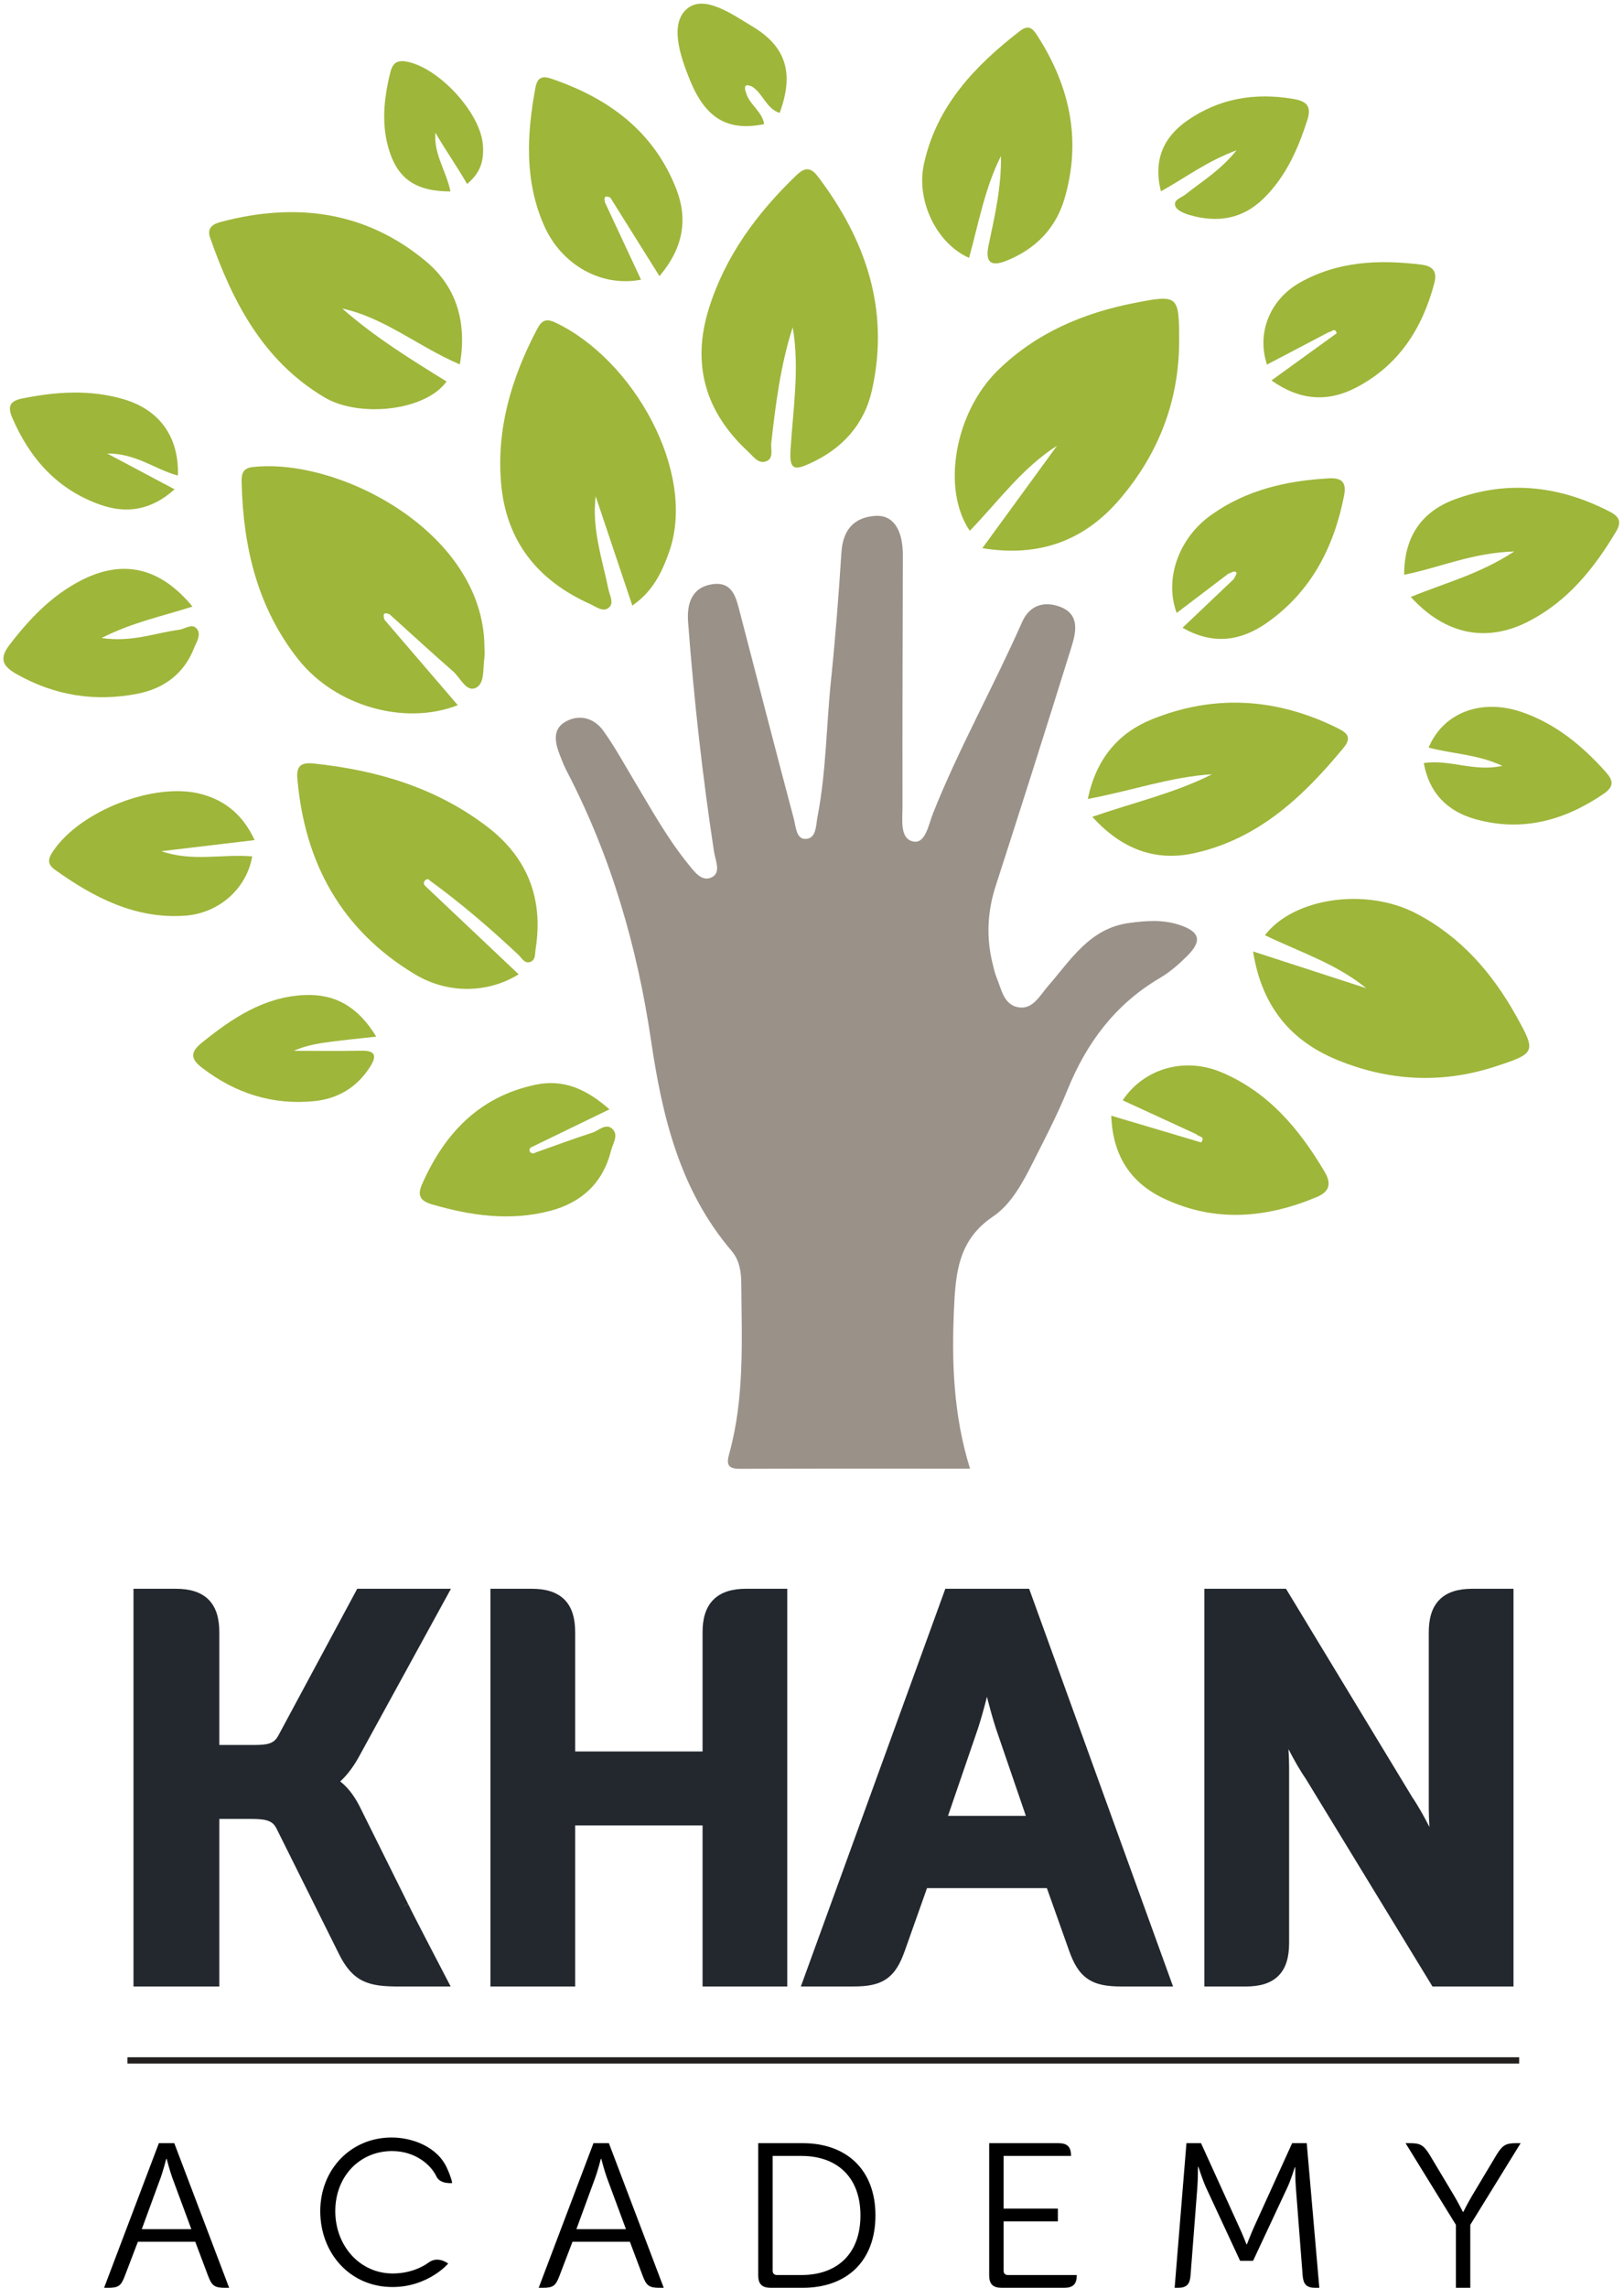 <?xml version="1.0" encoding="UTF-8" standalone="no"?>
<svg width="71px" height="100px" viewBox="0 0 256 361" version="1.1" xmlns="http://www.w3.org/2000/svg" xmlns:xlink="http://www.w3.org/1999/xlink" preserveAspectRatio="xMidYMid">
	<g>
		<g transform="translate(15.938, 250.023)">
			<path d="M48.328,50.397 L47.344,50.869 L48.319,50.377 L40.649,34.941 C39.616,32.914 38.487,31.724 37.602,31.046 C38.42,30.294 39.501,29.068 40.54,27.176 L55.08,0.642 L40.287,0.642 L27.779,23.908 C27.383,24.567 27.01,24.829 26.423,25.042 C25.827,25.242 24.967,25.294 23.885,25.289 L18.523,25.289 L18.523,7.541 C18.523,5.402 18.067,3.616 16.842,2.369 C15.605,1.125 13.81,0.642 11.625,0.642 L4.975,0.642 L4.975,63.396 L18.523,63.396 L18.523,36.954 L23.201,36.954 C24.385,36.954 25.369,36.991 26.043,37.197 C26.729,37.417 27.116,37.682 27.518,38.414 L37.401,58.262 C38.42,60.329 39.574,61.716 41.161,62.498 C42.746,63.267 44.529,63.391 46.832,63.396 L55.035,63.396 L54.197,61.787 C54.19,61.775 49.157,52.133 48.328,50.397 Z M107.056,0.642 L101.689,0.642 C99.541,0.638 97.75,1.12 96.506,2.36 C95.271,3.599 94.779,5.387 94.789,7.536 L94.789,26.311 L74.685,26.311 L74.685,7.536 C74.685,5.397 74.237,3.614 73.008,2.365 C71.763,1.12 69.973,0.638 67.782,0.642 L61.313,0.642 L61.313,63.391 L74.685,63.391 L74.685,37.978 L94.789,37.978 L94.789,63.391 L108.156,63.391 L108.156,0.642 L107.056,0.642 Z M139.673,17.689 C140.105,19.368 140.617,21.262 141.104,22.732 L145.812,36.467 L133.53,36.467 L138.238,22.737 C138.731,21.262 139.247,19.368 139.673,17.689 Z M146.334,0.642 L133.104,0.642 L132.842,1.365 L110.304,63.391 L118.608,63.391 C120.82,63.391 122.507,63.119 123.872,62.157 C125.232,61.187 126.02,59.708 126.723,57.724 L130.216,47.871 L149.131,47.871 L152.629,57.719 C153.337,59.713 154.151,61.202 155.534,62.162 C156.911,63.119 158.613,63.391 160.825,63.391 L169.044,63.391 L146.334,0.642 Z M221.681,0.642 L216.309,0.642 C214.117,0.642 212.324,1.125 211.094,2.369 C209.859,3.619 209.404,5.402 209.404,7.543 L209.404,35.261 C209.404,36.19 209.448,37.214 209.51,38.223 C208.682,36.616 207.736,34.906 206.807,33.544 L186.871,0.642 L173.991,0.642 L173.991,63.396 L180.485,63.396 C182.656,63.396 184.442,62.943 185.676,61.709 C186.915,60.465 187.363,58.679 187.363,56.493 L187.363,28.863 C187.363,27.952 187.326,26.94 187.267,25.946 C188.091,27.557 189.044,29.258 189.977,30.597 L209.99,63.396 L222.776,63.396 L222.776,0.642 L221.681,0.642 Z" fill="#23282E"></path>
			<path d="M14.106,101.682 L11.09,93.536 C10.698,92.465 10.213,90.583 10.213,90.583 L10.148,90.583 C10.148,90.583 9.661,92.465 9.272,93.536 L6.284,101.682 L14.106,101.682 L14.106,101.682 Z M8.98,88.116 L11.413,88.116 L20.072,110.932 L19.397,110.932 C17.776,110.932 17.334,110.607 16.749,109.05 L14.722,103.662 L5.671,103.662 L3.612,109.05 C3.027,110.607 2.62,110.932 0.994,110.932 L0.335,110.932 L8.98,88.116 Z M52.792,93.375 C51.912,91.503 49.426,89.359 45.778,89.359 C40.716,89.359 36.823,93.319 36.823,98.837 C36.823,104.289 40.685,108.672 45.878,108.672 C48.35,108.672 50.331,107.85 51.566,106.94 C53.065,105.837 54.641,107.113 54.641,107.113 C54.641,107.113 51.492,110.811 45.845,110.811 C39.159,110.811 34.452,105.489 34.452,98.837 C34.452,92.249 39.288,87.219 45.714,87.219 C48.96,87.219 52.961,88.659 54.477,92.1 C55.186,93.661 55.277,94.402 55.277,94.402 C55.277,94.402 53.381,94.629 52.792,93.375 Z M82.7,101.682 L79.682,93.536 C79.292,92.465 78.805,90.583 78.805,90.583 L78.74,90.583 C78.74,90.583 78.253,92.465 77.862,93.536 L74.877,101.682 L82.7,101.682 Z M77.571,88.116 L80.005,88.116 L88.664,110.932 L87.989,110.932 C86.367,110.932 85.926,110.607 85.342,109.05 L83.317,103.662 L74.262,103.662 L72.204,109.05 C71.619,110.607 71.211,110.932 69.587,110.932 L68.926,110.932 L77.571,88.116 Z M110.394,108.918 L106.564,108.918 C106.111,108.918 105.852,108.691 105.852,108.203 L105.852,90.127 L110.394,90.127 C115.976,90.127 119.708,93.438 119.708,99.506 C119.708,105.608 116.008,108.918 110.394,108.918 Z M110.62,88.116 L103.576,88.116 L103.576,108.951 C103.576,110.346 104.162,110.931 105.556,110.931 L110.62,110.931 C117.5,110.931 122.076,106.775 122.076,99.506 C122.076,92.303 117.5,88.116 110.62,88.116 Z M151.028,108.918 L143.013,108.918 C142.558,108.918 142.299,108.691 142.299,108.203 L142.299,100.449 L150.867,100.449 L150.867,98.436 L142.299,98.436 L142.299,90.127 L152.945,90.127 L152.945,90.098 C152.945,88.7 152.359,88.116 150.963,88.116 L140.026,88.116 L140.026,108.951 C140.026,110.346 140.612,110.931 142.006,110.931 L151.874,110.931 C153.267,110.931 153.852,110.346 153.852,108.951 L153.852,108.918 L151.028,108.918 Z M171.158,88.116 L173.462,88.116 L179.499,101.39 C180.051,102.558 180.636,104.082 180.636,104.082 L180.7,104.082 C180.7,104.082 181.284,102.558 181.802,101.39 L187.84,88.116 L190.144,88.116 L192.13,110.932 L191.475,110.932 C190.08,110.932 189.592,110.346 189.496,108.951 L188.425,95.095 C188.325,93.859 188.325,91.912 188.325,91.912 L188.262,91.912 C188.262,91.912 187.644,93.925 187.092,95.095 L181.675,106.679 L179.631,106.679 L174.242,95.095 C173.722,93.958 173.042,91.848 173.042,91.848 L172.977,91.848 C172.977,91.848 172.977,93.859 172.879,95.095 L171.807,108.951 C171.71,110.346 171.223,110.932 169.828,110.932 L169.297,110.932 L171.158,88.116 Z M213.688,101 L205.743,88.116 L206.418,88.116 C207.975,88.116 208.558,88.342 209.533,89.933 L213.395,96.39 C214.109,97.591 214.788,98.956 214.788,98.956 L214.856,98.956 C214.856,98.956 215.536,97.591 216.249,96.39 L220.111,89.933 C221.085,88.342 221.668,88.116 223.228,88.116 L223.903,88.116 L215.958,101 L215.958,110.931 L213.688,110.931 L213.688,101 Z" fill="#000000"></path>
			<path d="M4.023,75.554 L223.67,75.554 L223.67,74.558 L4.023,74.558 L4.023,75.554 L4.023,75.554 Z" fill="#231F1F"></path>
		</g>
		<g>
			<path d="M152.94,231.717 C140.595,231.717 128.593,231.694 116.591,231.74 C114.617,231.746 114.495,230.959 114.95,229.31 C117.374,220.524 116.902,211.518 116.84,202.548 C116.827,200.64 116.565,198.836 115.304,197.352 C107.159,187.794 104.379,176.244 102.604,164.205 C100.417,149.375 96.28,135.096 89.326,121.726 C88.903,120.91 88.552,120.05 88.221,119.189 C87.472,117.247 86.946,115.088 89.078,113.874 C91.263,112.631 93.608,113.266 95.07,115.302 C96.911,117.867 98.426,120.666 100.055,123.381 C102.706,127.794 105.197,132.313 108.456,136.32 C109.4,137.484 110.615,139.265 112.255,138.374 C113.659,137.609 112.747,135.748 112.533,134.352 C110.699,122.35 109.366,110.289 108.446,98.185 C108.233,95.395 108.904,92.7 112.232,92.184 C115.495,91.677 116.023,94.322 116.631,96.66 C119.456,107.506 122.25,118.356 125.13,129.186 C125.448,130.379 125.495,132.389 126.955,132.361 C128.709,132.327 128.599,130.264 128.859,128.923 C130.246,121.777 130.257,114.49 131.004,107.275 C131.699,100.584 132.209,93.873 132.644,87.16 C132.87,83.696 134.529,81.653 137.921,81.395 C140.798,81.177 142.345,83.528 142.338,87.644 C142.317,100.851 142.253,114.057 142.285,127.263 C142.29,129.286 141.801,132.36 144.011,132.774 C145.925,133.134 146.406,130.057 147.11,128.289 C151.226,117.981 156.676,108.298 161.151,98.158 C162.315,95.519 164.579,94.807 167.058,95.699 C170.297,96.866 169.701,99.663 168.949,102.08 C165.03,114.671 161.045,127.237 156.99,139.784 C155.645,143.937 155.481,148.055 156.557,152.249 C156.722,152.888 156.852,153.543 157.105,154.147 C157.904,156.056 158.248,158.615 160.69,158.944 C162.895,159.241 163.978,157.038 165.247,155.582 C168.862,151.442 171.803,146.493 177.997,145.631 C180.638,145.264 183.247,145.06 185.838,145.879 C189.215,146.951 189.66,148.393 187.203,150.839 C185.903,152.136 184.471,153.382 182.899,154.308 C175.867,158.438 171.332,164.523 168.311,171.98 C166.728,175.888 164.762,179.641 162.862,183.41 C161.245,186.61 159.427,190.021 156.557,191.947 C151.154,195.578 150.671,200.734 150.418,206.336 C150.034,214.799 150.291,223.185 152.94,231.717 L152.94,231.717 Z" fill="#9A9188"></path>
			<path d="M60.515,97.767 C64.37,102.256 68.224,106.744 72.1,111.26 C63.719,114.526 52.786,111.443 46.913,104.021 C40.502,95.912 38.243,86.397 37.985,76.274 C37.952,75.06 37.97,73.893 39.672,73.696 C53.27,72.111 76.089,83.939 76.302,101.961 C76.308,102.622 76.372,103.292 76.279,103.94 C76.047,105.589 76.36,107.933 74.879,108.553 C73.399,109.176 72.488,106.915 71.345,105.918 C67.97,102.971 64.672,99.935 61.344,96.931 C60.333,96.48 60.283,96.982 60.515,97.767" fill="#9EB63A"></path>
			<path d="M166.679,70.317 C161.156,73.847 157.376,79.117 152.908,83.749 C148.438,77.237 150.484,65.167 157.291,58.471 C163.32,52.542 170.8,49.373 178.983,47.779 C185.797,46.452 185.942,46.61 185.946,53.723 C185.953,63.229 182.703,71.594 176.585,78.755 C171.06,85.223 164.004,87.968 154.884,86.492 C158.995,80.854 162.838,75.586 166.679,70.317" fill="#9EB63A"></path>
			<path d="M215.474,155.915 C210.719,152.02 204.918,150.186 199.485,147.552 C203.987,141.67 215.345,139.975 223.3,144.091 C230.344,147.739 235.35,153.483 239.156,160.315 C242.326,166.004 242.227,166.178 235.887,168.256 C227.413,171.033 219.008,170.574 210.838,167.207 C203.461,164.166 198.958,158.675 197.615,150.114 C203.84,152.136 209.658,154.025 215.474,155.915" fill="#9EB63A"></path>
			<path d="M124.956,51.631 C123.034,57.604 122.266,63.721 121.576,69.853 C121.464,70.851 121.978,72.243 120.865,72.744 C119.572,73.325 118.725,71.997 117.92,71.255 C111.173,65.029 108.961,57.501 111.727,48.666 C114.312,40.398 119.29,33.683 125.445,27.735 C126.726,26.498 127.681,26.204 128.923,27.842 C136.529,37.878 140.281,48.913 137.473,61.524 C136.253,66.992 132.769,70.826 127.623,73.142 C125.461,74.117 124.416,74.314 124.601,71.165 C124.985,64.671 126.08,58.177 124.956,51.631" fill="#9EB63A"></path>
			<path d="M99.641,95.543 C97.663,89.641 95.759,83.965 93.856,78.291 C93.229,83.463 94.889,88.154 95.866,92.96 C96.069,93.962 96.832,95.183 95.886,95.913 C94.983,96.614 93.865,95.696 92.949,95.285 C84.698,91.583 79.714,85.384 78.93,76.234 C78.198,67.684 80.535,59.776 84.44,52.26 C85.076,51.037 85.618,50.011 87.415,50.852 C99.81,56.658 109.847,74.517 105.467,87.027 C104.334,90.268 102.879,93.329 99.641,95.543" fill="#9EB63A"></path>
			<path d="M66.912,139.739 C71.793,144.353 76.672,148.964 81.704,153.724 C76.877,156.709 70.568,156.87 65.321,153.715 C53.736,146.751 47.895,136.123 46.772,122.774 C46.611,120.855 47.371,120.258 49.324,120.461 C59.348,121.505 68.751,124.294 76.831,130.504 C83.113,135.331 85.632,141.83 84.383,149.716 C84.262,150.481 84.407,151.468 83.525,151.771 C82.628,152.081 82.192,151.136 81.65,150.63 C77.216,146.477 72.623,142.517 67.708,138.945 C67.504,138.7 67.276,138.638 67.059,138.804 C66.718,139.062 66.617,139.375 66.912,139.739" fill="#9EB63A"></path>
			<path d="M72.423,57.496 C65.894,54.716 60.595,50.147 53.864,48.678 C58.936,53.15 64.631,56.667 70.326,60.189 C66.96,64.878 56.489,65.937 51.032,62.685 C41.39,56.938 36.563,47.668 33.014,37.522 C32.488,36.016 33.322,35.379 34.678,35.02 C46.48,31.893 57.532,33.27 67.073,41.234 C71.926,45.285 73.563,50.897 72.423,57.496" fill="#9EB63A"></path>
			<path d="M172.24,128.872 C178.799,126.596 185.239,125.144 191.139,122.158 C184.57,122.565 178.363,124.792 171.529,126.055 C172.834,119.79 176.27,115.658 181.68,113.477 C191.515,109.514 201.283,110.126 210.799,114.807 C212.238,115.516 213.375,116.189 211.892,117.986 C205.571,125.651 198.508,132.327 188.437,134.587 C182.115,136.008 176.812,133.913 172.24,128.872" fill="#9EB63A"></path>
			<path d="M157.818,24.616 C155.264,29.714 154.283,35.272 152.791,40.682 C147.75,38.486 144.4,31.762 145.657,25.923 C147.636,16.742 153.681,10.402 160.826,4.883 C162.268,3.768 162.913,4.605 163.607,5.69 C168.702,13.639 170.565,22.147 167.847,31.359 C166.452,36.085 163.262,39.29 158.714,41.128 C156.264,42.12 155.287,41.434 155.871,38.686 C156.852,34.061 157.914,29.437 157.818,24.616" fill="#9EB63A"></path>
			<path d="M95.353,31.995 C97.235,36.029 99.12,40.063 101.017,44.127 C94.82,45.338 88.487,41.852 85.727,35.61 C82.602,28.55 82.98,21.22 84.348,13.842 C84.643,12.254 85.386,11.914 86.844,12.41 C95.88,15.477 103.059,20.721 106.606,29.885 C108.445,34.638 107.654,39.186 103.927,43.565 C101.24,39.272 98.703,35.219 96.165,31.166 C95.186,30.748 95.141,31.247 95.353,31.995" fill="#9EB63A"></path>
			<path d="M222.504,94.184 C227.922,91.954 233.299,90.62 238.831,87.006 C232.106,87.22 226.928,89.607 221.458,90.68 C221.45,84.895 224.023,80.778 229.488,78.771 C237.886,75.685 246.078,76.665 253.975,80.763 C255.492,81.548 255.761,82.427 254.904,83.864 C251.404,89.739 247.201,94.945 240.967,98.101 C234.354,101.448 227.891,100.095 222.504,94.184" fill="#9EB63A"></path>
			<path d="M84.404,181.826 C87.376,180.777 90.332,179.673 93.332,178.708 C94.371,178.372 95.506,177.088 96.553,178.173 C97.488,179.144 96.559,180.441 96.285,181.538 C95.017,186.623 91.632,189.741 86.696,191.038 C80.4,192.696 74.178,191.819 68.017,190.015 C66.189,189.479 65.671,188.624 66.439,186.882 C69.976,178.856 75.443,173.029 84.351,171.144 C88.86,170.19 92.488,171.904 96.034,175.026 C91.651,177.15 87.644,179.092 83.636,181.035 C83.409,181.235 83.332,181.467 83.48,181.693 C83.727,182.071 84.059,182.038 84.404,181.826" fill="#9EB63A"></path>
			<path d="M25.321,134.295 C30.195,136.006 34.942,134.706 39.649,135.118 C38.782,140.187 34.403,144.114 29.003,144.476 C21.176,145.002 14.68,141.621 8.554,137.25 C7.327,136.373 7.348,135.599 8.205,134.318 C12.522,127.865 24.412,123.257 31.765,125.325 C35.513,126.379 38.206,128.63 40.034,132.547 C34.903,133.157 30.111,133.726 25.321,134.295" fill="#9EB63A"></path>
			<path d="M193.719,90.51 C191.006,92.572 188.29,94.632 185.554,96.71 C183.597,91.4 185.804,84.952 190.998,81.249 C196.531,77.299 202.883,75.841 209.578,75.472 C211.804,75.35 212.356,76.258 211.965,78.249 C210.353,86.432 206.706,93.431 199.757,98.289 C195.747,101.091 191.359,101.839 186.482,99.042 C189.302,96.366 191.941,93.858 194.579,91.353 C194.75,91.012 195.091,90.432 195.005,90.344 C194.581,89.906 194.16,90.44 193.719,90.51" fill="#9EB63A"></path>
			<path d="M30.226,95.702 C25.5,97.224 20.871,98.139 15.873,100.66 C20.663,101.372 24.331,99.854 28.106,99.363 C29.056,99.24 30.255,98.214 30.992,99.318 C31.602,100.232 30.828,101.349 30.444,102.319 C28.838,106.368 25.638,108.65 21.57,109.449 C14.875,110.766 8.462,109.754 2.451,106.349 C0.3,105.129 -0.345,103.952 1.34,101.753 C4.512,97.61 8.051,93.902 12.74,91.523 C19.325,88.185 25.152,89.546 30.226,95.702" fill="#9EB63A"></path>
			<path d="M209.544,52.412 C206.302,54.117 203.059,55.82 199.814,57.522 C198.159,52.661 200.194,47.314 204.966,44.606 C210.965,41.201 217.492,40.93 224.157,41.75 C225.964,41.972 226.709,42.82 226.222,44.664 C224.322,51.868 220.552,57.711 213.791,61.193 C209.331,63.488 204.926,63.169 200.521,60.02 C204.055,57.464 207.435,55.021 210.815,52.576 C210.515,51.565 209.974,52.425 209.544,52.412" fill="#9EB63A"></path>
			<path d="M188.671,178.959 C184.792,177.174 180.914,175.39 177.036,173.602 C180.35,168.618 186.735,166.698 192.628,169.181 C200.036,172.303 204.925,178.14 208.904,184.878 C209.982,186.706 209.73,187.996 207.68,188.856 C199.674,192.221 191.6,192.892 183.579,189.12 C178.289,186.633 175.453,182.336 175.232,176.029 C180.103,177.477 184.761,178.863 189.422,180.247 C190.143,179.251 188.964,179.364 188.671,178.959" fill="#9EB63A"></path>
			<path d="M27.922,75.034 C24.245,74.037 21.379,71.535 16.761,71.551 C20.72,73.654 23.936,75.363 27.398,77.2 C23.676,80.543 19.78,81.074 15.685,79.637 C8.928,77.263 4.552,72.37 1.766,65.878 C0.969,64.018 1.513,63.24 3.367,62.867 C8.738,61.787 14.108,61.423 19.429,63.009 C25.068,64.69 28.115,68.984 27.922,75.034" fill="#9EB63A"></path>
			<path d="M59.228,163.555 C56.538,163.852 54.365,164.065 52.198,164.343 C50.17,164.601 48.152,164.927 46.219,165.791 C49.761,165.791 53.302,165.846 56.843,165.772 C59.102,165.728 59.365,166.569 58.25,168.324 C56.196,171.555 53.177,173.352 49.473,173.726 C42.89,174.394 37,172.51 31.744,168.473 C29.906,167.063 29.848,166.015 31.674,164.536 C36.452,160.677 41.435,157.306 47.839,156.996 C52.744,156.76 56.367,158.848 59.228,163.555" fill="#9EB63A"></path>
			<path d="M195.016,23.71 C190.233,25.482 186.916,28.068 183.066,30.184 C181.824,25.116 183.553,21.552 187.309,18.966 C192.324,15.508 197.937,14.592 203.92,15.6 C206.005,15.953 206.914,16.677 206.157,19.008 C204.675,23.58 202.785,27.857 199.295,31.292 C195.93,34.606 191.961,35.182 187.608,33.931 C186.768,33.689 185.628,33.222 185.36,32.56 C184.94,31.521 186.296,31.208 186.956,30.676 C189.465,28.651 192.313,27.018 195.016,23.71" fill="#9EB63A"></path>
			<path d="M224.555,120.39 C228.682,119.767 232.487,121.832 236.949,120.83 C232.967,118.98 229.013,118.944 225.316,117.953 C227.613,112.469 233.573,110.133 240.037,112.35 C245.319,114.162 249.501,117.6 253.201,121.713 C254.481,123.135 254.662,124.072 252.9,125.273 C246.708,129.49 240.028,131.294 232.691,129.24 C228.343,128.021 225.421,125.195 224.555,120.39" fill="#9EB63A"></path>
			<path d="M117.574,14.582 C118.075,16.495 120.136,17.543 120.448,19.591 C114.656,20.742 111.19,18.692 108.708,12.574 C107.199,8.856 105.504,3.818 108.222,1.431 C110.946,-0.957 115.358,2.235 118.577,4.16 C123.954,7.379 125.192,11.587 122.893,17.818 C120.734,17.122 120.242,14.671 118.488,13.631 C117.369,13.166 117.251,13.663 117.574,14.582" fill="#9EB63A"></path>
			<path d="M70.941,30.203 C65.593,30.208 62.734,28.289 61.313,23.885 C59.978,19.737 60.42,15.575 61.446,11.431 C61.776,10.106 62.375,9.436 63.94,9.705 C69.025,10.582 75.773,17.818 76.07,23.002 C76.206,25.408 75.712,27.215 73.567,29.032 C71.895,26.126 70.179,23.741 68.564,20.932 C68.26,24.287 70.259,26.917 70.941,30.203" fill="#9EB63A"></path>
		</g>
	</g>
</svg>